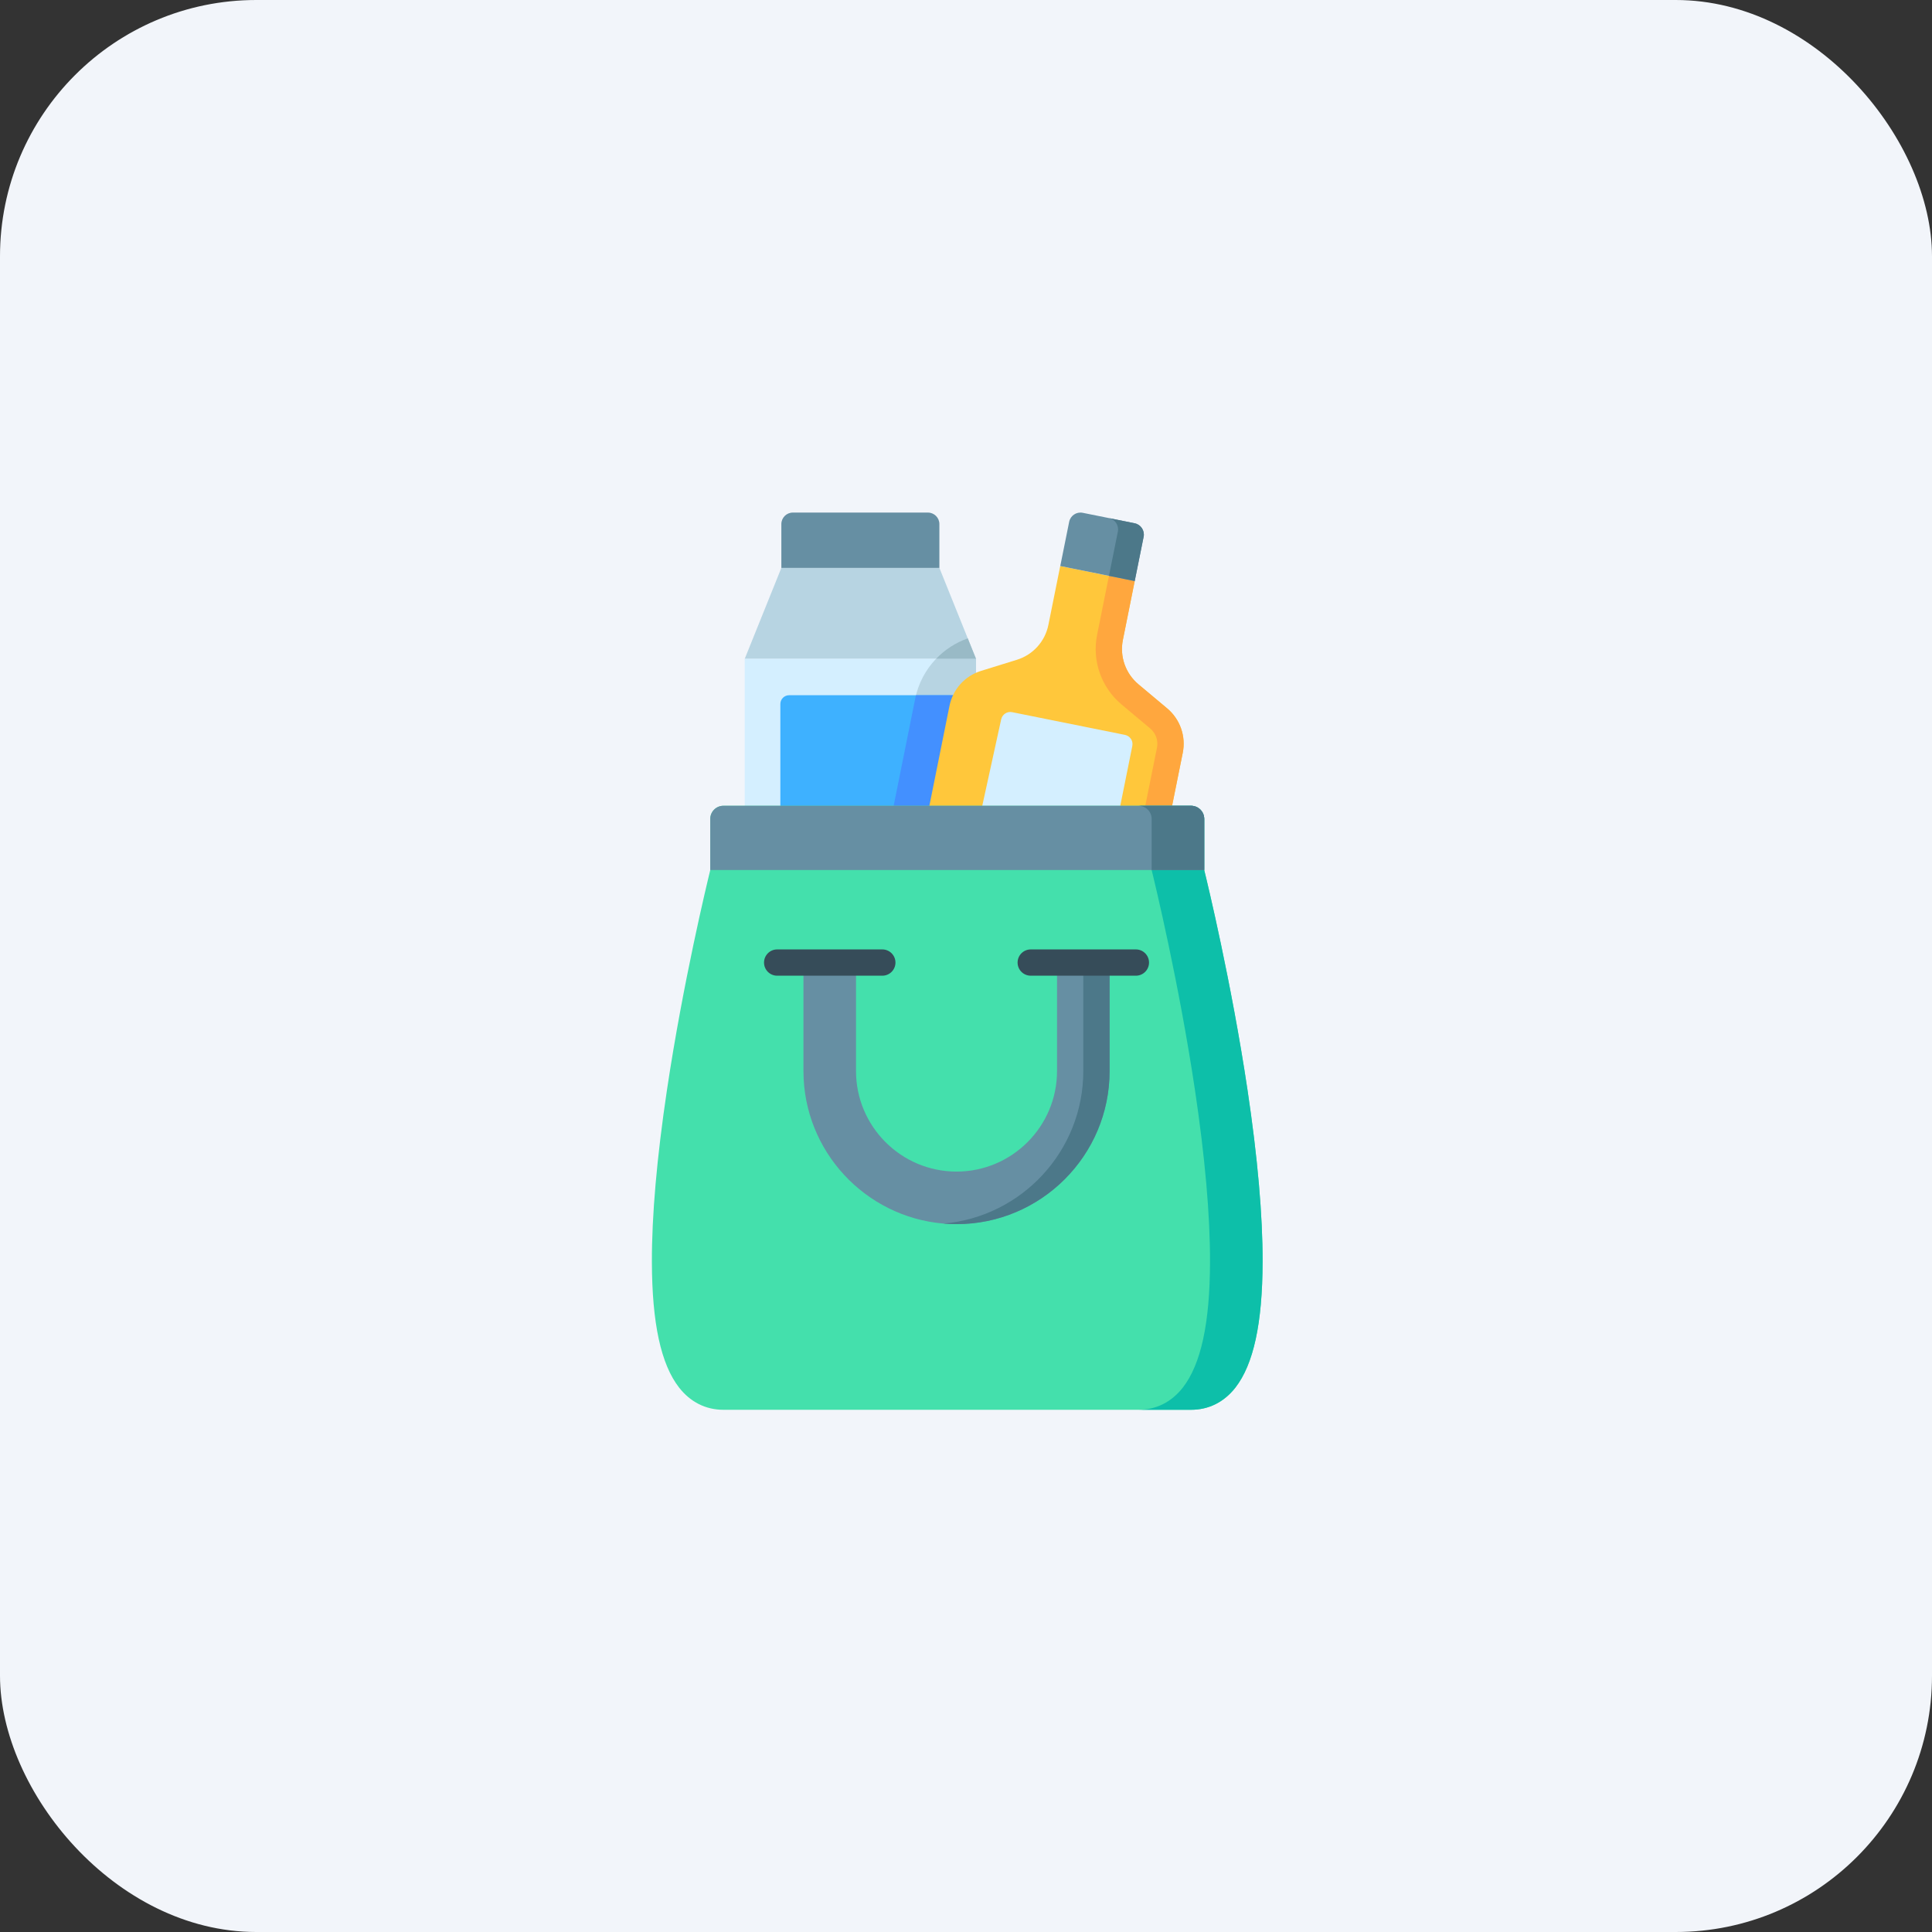 <svg xmlns="http://www.w3.org/2000/svg" width="98" height="98" fill="none" viewBox="0 0 98 98">
    <rect x="0" y="0" width="98" height="98" fill="#333333" stroke="none"/>
    <rect width="98" height="98" fill="#F2F5FA" rx="13"/>
    <path fill="#B7D4E2" d="M49.508 33.418H37.776l1.858-4.612h8.016l1.44 3.576.418 1.036z"/>
    <path fill="#668FA3" d="M39.634 26.584v2.222h8.016v-2.222c0-.322-.261-.584-.584-.584h-6.848c-.323 0-.584.262-.584.584z"/>
    <path fill="#D4EFFF" d="M37.776 33.418h11.732v8.12H37.776v-8.12z"/>
    <path fill="#B7D4E2" d="M49.508 33.418v8.12h-4.312l1.225-6.088c.157-.779.531-1.48 1.06-2.032h2.027z"/>
    <path fill="#3EB1FF" d="M49.508 35.265v6.274h-9.925v-5.83c0-.245.2-.444.445-.444h9.48z"/>
    <path fill="#4390FF" d="M49.508 35.265v6.274h-4.312l1.225-6.089c.013-.062.027-.123.043-.185h3.044z"/>
    <path fill="#FFC73B" d="M59.995 38.186l-.744 3.693H46.94l1.223-6.078c.17-.84.784-1.518 1.6-1.77l1.816-.563c.817-.252 1.432-.931 1.6-1.77l.601-2.986 2.47.498 1.307.264-.6 2.985c-.17.84.134 1.704.79 2.253l1.457 1.221c.656.55.959 1.414.79 2.253z"/>
    <path fill="#FFA73E" d="M59.995 38.186l-.744 3.693h-1.36l.797-3.956c.072-.36-.058-.73-.34-.968l-1.457-1.221c-1.03-.863-1.506-2.218-1.24-3.537l.6-2.987 1.307.264-.6 2.986c-.17.839.134 1.703.79 2.252l1.457 1.221c.656.55.959 1.415.79 2.253z"/>
    <path fill="#99BAC6" d="M49.508 33.418h-2.026c.44-.46.988-.819 1.608-1.037l.418 1.037z"/>
    <path fill="#D4EFFF" d="M57.437 37.836l-.815 4.043h-7.017l1.18-5.393c.056-.251.303-.413.556-.361l5.725 1.153c.256.053.422.302.37.558z"/>
    <path fill="#668FA3" d="M58.01 27.23l-.452 2.244-1.303-.263-.003-.001-2.47-.498.451-2.242c.064-.317.372-.522.688-.458l1.338.269 1.294.261c.316.064.52.372.458.688z"/>
    <path fill="#4C7889" d="M58.01 27.23l-.452 2.244-1.303-.263h-.003l.451-2.244c.063-.312-.136-.616-.444-.686l1.294.262c.316.064.52.371.458.688z"/>
    <path fill="#44E0AC" d="M64.045 64.019c-.008 3.103-.46 5.186-1.382 6.368-.575.735-1.35 1.124-2.246 1.124H36.694c-.894 0-1.67-.39-2.245-1.124-.923-1.182-1.374-3.265-1.382-6.368-.007-2.361.252-5.302.766-8.742.814-5.44 2.025-10.453 2.195-11.145V41.54c0-.368.298-.667.666-.667h23.723c.368 0 .667.299.667.667v2.593c.17.692 1.381 5.705 2.194 11.145.515 3.44.773 6.38.767 8.742z"/>
    <path fill="#0DBFA9" d="M64.044 64.019c-.007 3.103-.459 5.186-1.38 6.368-.576.735-1.352 1.124-2.247 1.124H57.75c.895 0 1.671-.39 2.246-1.124.922-1.182 1.375-3.265 1.382-6.368.006-2.361-.252-5.302-.766-8.742-.814-5.44-2.025-10.453-2.195-11.145V41.54c0-.368-.299-.667-.667-.667h2.667c.368 0 .667.299.667.667v2.593c.17.692 1.381 5.705 2.194 11.145.515 3.44.773 6.38.767 8.742z"/>
    <path fill="#668FA3" d="M61.084 41.539v2.593H36.028V41.54c0-.368.298-.667.666-.667h23.723c.368 0 .667.299.667.667z"/>
    <path fill="#4C7889" d="M61.084 41.539v2.593h-2.667V41.54c0-.368-.299-.667-.667-.667h2.667c.368 0 .667.299.667.667z"/>
    <path fill="#668FA3" d="M56.284 48.826v5.504c0 4.28-3.483 7.764-7.765 7.764-.225 0-.447-.01-.666-.029-3.97-.339-7.098-3.68-7.098-7.735v-5.504h2.666v5.504c0 2.81 2.288 5.098 5.098 5.098 2.812 0 5.098-2.287 5.098-5.098v-5.504h2.667z"/>
    <path fill="#4C7889" d="M56.284 48.826v5.504c0 4.28-3.483 7.764-7.765 7.764-.225 0-.447-.01-.666-.029 3.97-.339 7.097-3.68 7.097-7.735v-5.504h1.334z"/>
    <path fill="#364C59" d="M44.755 48.159h-5.333c-.368 0-.667.298-.667.667 0 .368.298.666.667.666h5.333c.368 0 .667-.298.667-.666 0-.369-.299-.667-.667-.667zM57.617 48.159h-5.333c-.368 0-.667.298-.667.667 0 .368.299.666.667.666h5.333c.368 0 .667-.298.667-.666 0-.369-.299-.667-.667-.667z"/>
</svg>